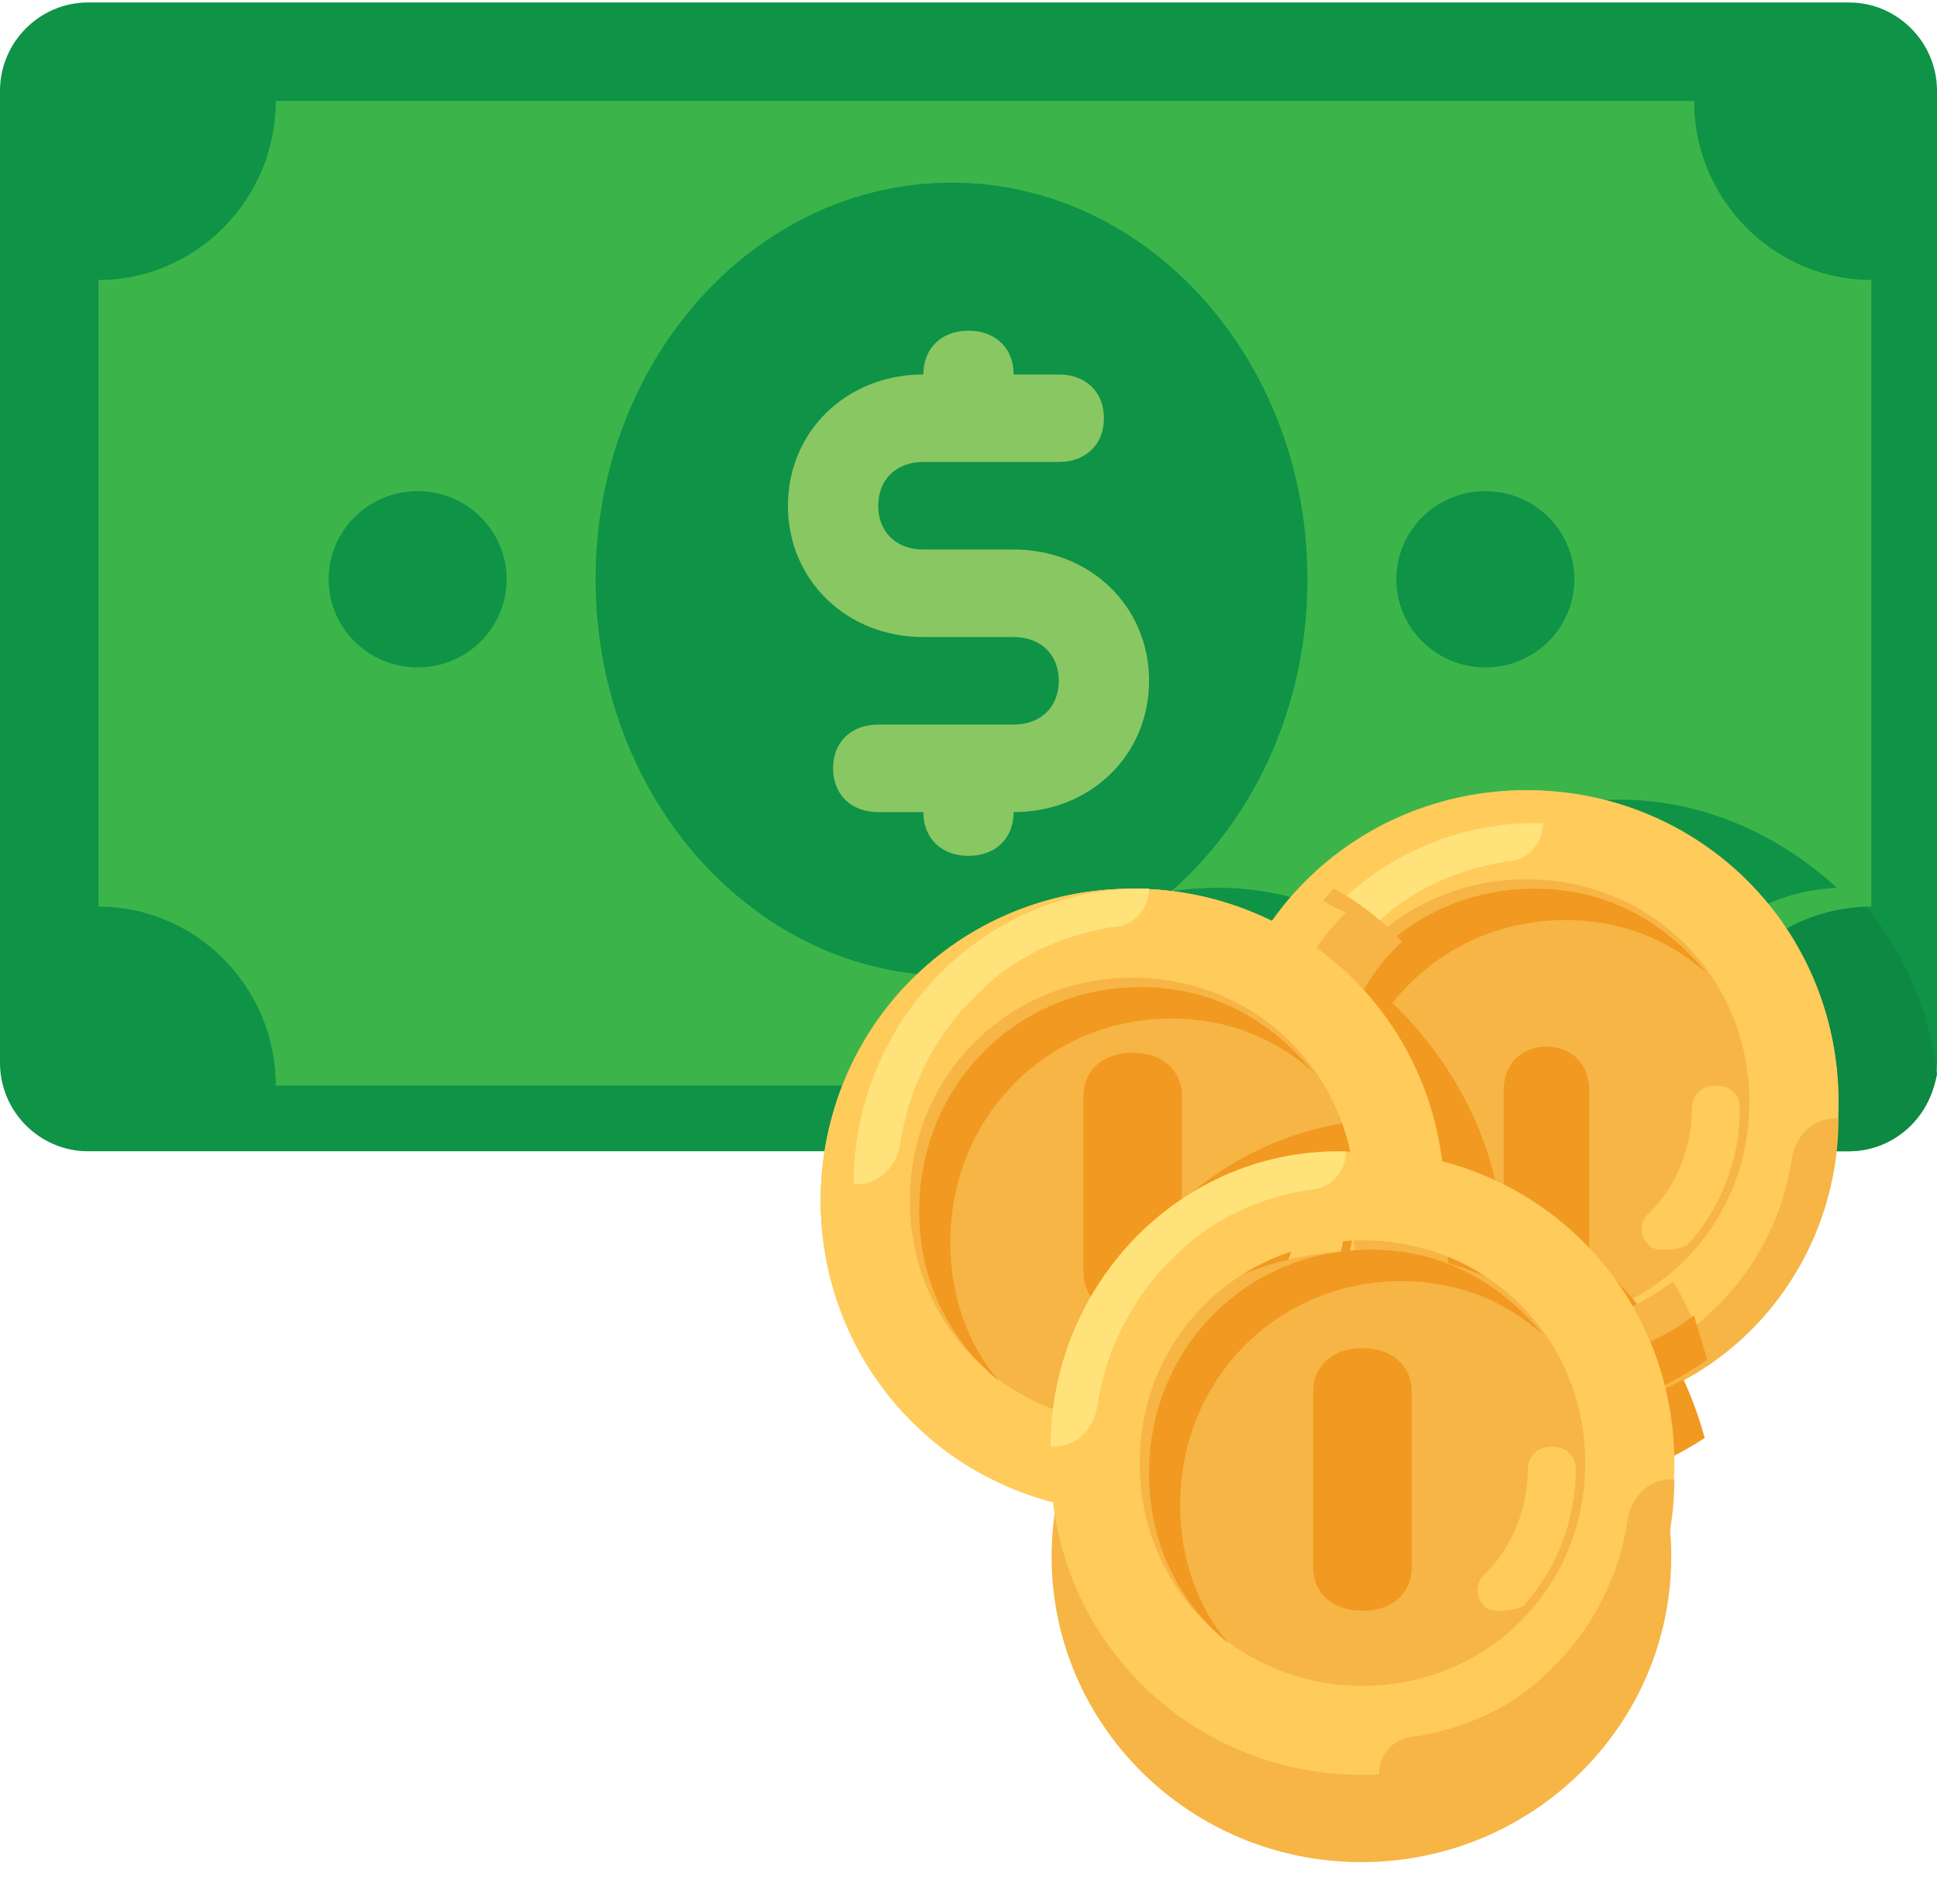 <svg width="59" height="58" viewBox="0 0 59 58" fill="none" xmlns="http://www.w3.org/2000/svg">
<g clip-path="url(#clip0)">
<path d="M56.318 35.075H2.682C1.207 35.075 0 33.864 0 32.383V2.768C0 1.287 1.207 0.075 2.682 0.075H56.318C57.793 0.075 59 1.287 59 2.768V32.383C59 33.864 57.793 35.075 56.318 35.075Z" fill="#0E9347"/>
<path d="M49.524 24.075C46.41 24.075 43.568 25.588 41.943 28.063C40.59 27.375 39.1 26.825 37.341 26.825C32.603 26.825 28.677 30.4 28 35.075H56.292C57.646 35.075 58.729 34.113 59 32.738C58.459 27.925 54.397 24.075 49.524 24.075Z" fill="#0D8944"/>
<path d="M51.6 33.075H8.4C8.4 30.075 5.97 27.621 3 27.621V8.53C5.97 8.53 8.4 6.075 8.4 3.075H51.6C51.6 6.075 54.03 8.53 57 8.53V27.621C54.03 27.621 51.6 30.075 51.6 33.075Z" fill="#3BB54A"/>
<g clip-path="url(#clip1)">
<path d="M49.309 24.362C46.193 24.362 43.347 25.839 41.721 28.256C40.366 27.585 38.875 27.048 37.113 27.048C33.319 27.048 30.067 29.196 28.576 32.418H50.665C50.665 29.464 52.968 27.182 55.95 27.048C54.188 25.436 51.884 24.362 49.309 24.362Z" fill="#0E9347"/>
<path d="M28.983 29.733C34.97 29.733 39.824 24.323 39.824 17.649C39.824 10.975 34.97 5.565 28.983 5.565C22.995 5.565 18.142 10.975 18.142 17.649C18.142 24.323 22.995 29.733 28.983 29.733Z" fill="#0E9347"/>
<path d="M12.721 20.334C14.218 20.334 15.431 19.132 15.431 17.649C15.431 16.166 14.218 14.964 12.721 14.964C11.224 14.964 10.011 16.166 10.011 17.649C10.011 19.132 11.224 20.334 12.721 20.334Z" fill="#0E9347"/>
<path d="M45.243 20.334C46.74 20.334 47.954 19.132 47.954 17.649C47.954 16.166 46.74 14.964 45.243 14.964C43.747 14.964 42.533 16.166 42.533 17.649C42.533 19.132 43.747 20.334 45.243 20.334Z" fill="#0E9347"/>
</g>
<path d="M30.875 16.742H28.125C27.3 16.742 26.75 16.208 26.75 15.409C26.75 14.608 27.3 14.075 28.125 14.075H32.25C33.075 14.075 33.625 13.542 33.625 12.742C33.625 11.942 33.075 11.409 32.25 11.409H30.875C30.875 10.608 30.325 10.075 29.5 10.075C28.675 10.075 28.125 10.609 28.125 11.409C25.788 11.409 24 13.142 24 15.409C24 17.675 25.788 19.409 28.125 19.409H30.875C31.7 19.409 32.25 19.942 32.25 20.742C32.25 21.542 31.7 22.075 30.875 22.075H26.75C25.925 22.075 25.375 22.609 25.375 23.409C25.375 24.209 25.925 24.742 26.75 24.742H28.125C28.125 25.542 28.675 26.075 29.5 26.075C30.325 26.075 30.875 25.542 30.875 24.742C33.212 24.742 35 23.009 35 20.742C35 18.475 33.212 16.742 30.875 16.742Z" fill="#89C763"/>
<path d="M34.5 46.075C39.747 46.075 44 41.822 44 36.575C44 31.328 39.747 27.075 34.5 27.075C29.253 27.075 25 31.328 25 36.575C25 41.822 29.253 46.075 34.5 46.075Z" fill="#FFCA5D"/>
<path d="M46.5 43.075C51.747 43.075 56 38.822 56 33.575C56 28.328 51.747 24.075 46.5 24.075C41.253 24.075 37 28.328 37 33.575C37 38.822 41.253 43.075 46.5 43.075Z" fill="#F6B545"/>
<path fill-rule="evenodd" clip-rule="evenodd" d="M37 33.575C37 28.282 41.207 24.075 46.5 24.075C51.793 24.075 56 28.282 56 33.575C56 38.868 51.793 43.075 46.5 43.075C41.207 43.075 37 38.868 37 33.575ZM39.714 33.575C39.714 37.375 42.7 40.361 46.5 40.361C50.3 40.361 53.286 37.375 53.286 33.575C53.286 29.775 50.3 26.79 46.5 26.79C42.7 26.79 39.714 29.775 39.714 33.575Z" fill="#FFCB5B"/>
<path d="M47 43.072C52.014 43.203 56 39.03 56 34.075H55.871C55.229 34.075 54.714 34.597 54.586 35.249C54.329 37.074 53.429 38.769 52.143 39.943C51.114 40.986 49.7 41.638 48.157 41.899C47.514 41.899 47 42.42 47 43.072Z" fill="#F6B545"/>
<path d="M47 25.078C41.986 24.948 38 29.12 38 34.075H38.129C38.771 34.075 39.286 33.554 39.414 32.902C39.671 31.076 40.571 29.381 41.857 28.208C42.886 27.164 44.3 26.512 45.843 26.252C46.486 26.252 47 25.73 47 25.078Z" fill="#FFE27A"/>
<path d="M40.944 34.848C40.944 31.03 43.91 28.03 47.685 28.03C49.303 28.03 50.787 28.575 52 29.666C50.652 28.03 48.899 27.075 46.742 27.075C42.966 27.075 40 30.075 40 33.893C40 36.075 40.944 37.848 42.427 39.075C41.483 37.984 40.944 36.484 40.944 34.848Z" fill="#F19920"/>
<path d="M50.658 38.075C50.512 38.075 50.366 38.075 50.219 37.936C49.927 37.658 49.927 37.242 50.219 36.964C51.098 36.131 51.537 34.881 51.537 33.77C51.537 33.353 51.829 33.075 52.268 33.075C52.707 33.075 53 33.353 53 33.77C53 35.297 52.415 36.825 51.39 37.936C51.098 38.075 50.805 38.075 50.658 38.075Z" fill="#FFCB5B"/>
<g clip-path="url(#clip2)">
<path d="M47.103 39.926C46.321 39.926 45.8 39.391 45.8 38.587V33.229C45.8 32.425 46.321 31.89 47.103 31.89C47.885 31.89 48.406 32.426 48.406 33.229V38.587C48.406 39.391 47.885 39.926 47.103 39.926Z" fill="#F19920"/>
<path d="M51.925 43.811C51.013 40.462 48.667 37.783 45.669 36.578C45.148 33.497 43.193 30.818 40.717 29.211C39.153 30.952 38.11 33.229 38.11 35.774C38.11 40.998 42.151 45.15 47.233 45.15C48.928 45.284 50.492 44.748 51.925 43.811Z" fill="#F19920"/>
</g>
<g clip-path="url(#clip3)">
<path d="M42.405 41.301C41.474 40.111 40.809 38.656 40.809 37.069C40.809 35.218 41.607 33.499 42.937 32.309C42.67 31.912 42.404 31.648 42.139 31.384C40.809 32.574 40.011 34.293 40.011 36.276C40.011 38.392 40.942 40.111 42.405 41.301Z" fill="#E78825"/>
<path d="M45.33 37.069V38.921C45.33 39.714 45.862 40.243 46.66 40.243C47.458 40.243 47.99 39.714 47.99 38.921V38.656C47.192 37.995 46.261 37.466 45.33 37.069Z" fill="#E78825"/>
</g>
<path d="M52 41.596C51.738 40.655 51.477 39.849 50.953 39.042C49.907 39.849 48.598 40.386 47.159 40.386C43.495 40.386 40.617 37.428 40.617 33.663C40.617 31.647 41.402 29.899 42.71 28.689C42.056 28.016 41.402 27.479 40.617 27.075C39.047 28.823 38 31.109 38 33.663C38 38.907 42.056 43.075 47.159 43.075C48.991 43.075 50.561 42.538 52 41.596Z" fill="#F6B545"/>
<path d="M51.595 40.075C50.649 40.825 49.432 41.275 48.216 41.575C47.541 41.725 47 42.325 47 43.075C48.892 43.075 50.514 42.475 52 41.425C51.865 40.975 51.73 40.525 51.595 40.075Z" fill="#F19920"/>
<path d="M39.759 27.075C38.103 28.932 37 31.361 37 34.075H37.138C37.828 34.075 38.379 33.504 38.517 32.789C38.793 30.789 39.759 29.075 41 27.79C40.586 27.647 40.172 27.361 39.759 27.075Z" fill="#FFCB5B"/>
<path d="M34.5 46.075C39.747 46.075 44 41.822 44 36.575C44 31.328 39.747 27.075 34.5 27.075C29.253 27.075 25 31.328 25 36.575C25 41.822 29.253 46.075 34.5 46.075Z" fill="#F6B545"/>
<path d="M33 43.408C33 44.342 33.138 45.142 33.413 46.075C33.688 46.075 34.1 46.075 34.375 46.075C39.737 46.075 44 41.942 44 36.742C44 35.809 43.862 35.009 43.587 34.075C43.312 34.075 42.9 34.075 42.625 34.075C37.263 34.075 33 38.209 33 43.408Z" fill="#F19920"/>
<path fill-rule="evenodd" clip-rule="evenodd" d="M25 36.575C25 31.282 29.207 27.075 34.5 27.075C39.793 27.075 44 31.282 44 36.575C44 41.868 39.793 46.075 34.5 46.075C29.207 46.075 25 41.868 25 36.575ZM27.714 36.575C27.714 40.375 30.7 43.361 34.5 43.361C38.3 43.361 41.286 40.375 41.286 36.575C41.286 32.775 38.3 29.789 34.5 29.789C30.7 29.789 27.714 32.775 27.714 36.575Z" fill="#FFCB5B"/>
<path d="M35 46.072C40.014 46.203 44 42.03 44 37.075H43.871C43.229 37.075 42.714 37.597 42.586 38.249C42.329 40.074 41.429 41.769 40.143 42.943C39.114 43.986 37.7 44.638 36.157 44.899C35.514 44.899 35 45.42 35 46.072Z" fill="#F6B545"/>
<path d="M35 27.078C29.986 26.948 26 31.12 26 36.075H26.129C26.771 36.075 27.286 35.554 27.414 34.902C27.671 33.076 28.571 31.381 29.857 30.208C30.886 29.164 32.3 28.512 33.843 28.252C34.486 28.252 35 27.73 35 27.078Z" fill="#FFE27A"/>
<path d="M28.944 37.848C28.944 34.03 31.91 31.03 35.685 31.03C37.303 31.03 38.787 31.575 40 32.666C38.652 31.03 36.899 30.075 34.742 30.075C30.966 30.075 28 33.075 28 36.893C28 39.075 28.944 40.848 30.427 42.075C29.483 40.984 28.944 39.484 28.944 37.848Z" fill="#F19920"/>
<path d="M38.658 41.075C38.512 41.075 38.366 41.075 38.219 40.936C37.927 40.658 37.927 40.242 38.219 39.964C39.098 39.131 39.537 37.881 39.537 36.77C39.537 36.353 39.829 36.075 40.268 36.075C40.707 36.075 41 36.353 41 36.77C41 38.297 40.415 39.825 39.39 40.936C39.097 41.075 38.805 41.075 38.658 41.075Z" fill="#FFCB5B"/>
<path d="M34.5 40.075C33.6 40.075 33 39.542 33 38.742V33.408C33 32.608 33.6 32.075 34.5 32.075C35.4 32.075 36 32.609 36 33.408V38.742C36 39.542 35.4 40.075 34.5 40.075Z" fill="#F19920"/>
<g clip-path="url(#clip4)">
<path d="M40.929 36.918C41.199 37.716 41.469 38.514 41.469 39.445C41.469 43.169 38.503 46.094 34.728 46.094C34.324 46.094 33.784 46.094 33.38 45.961V46.094C33.38 47.025 33.515 47.823 33.784 48.754C34.054 48.754 34.458 48.754 34.728 48.754C39.986 48.754 44.165 44.632 44.165 39.445C44.165 38.514 44.03 37.716 43.76 36.785C43.491 36.785 43.086 36.785 42.817 36.785C42.142 36.785 41.603 36.785 40.929 36.918Z" fill="#F6B545"/>
<path d="M41.468 56.733C46.68 56.733 50.905 52.566 50.905 47.424C50.905 42.283 46.68 38.115 41.468 38.115C36.256 38.115 32.031 42.283 32.031 47.424C32.031 52.566 36.256 56.733 41.468 56.733Z" fill="#F6B545"/>
</g>
<path fill-rule="evenodd" clip-rule="evenodd" d="M32 44.575C32 39.282 36.207 35.075 41.5 35.075C46.793 35.075 51 39.282 51 44.575C51 49.868 46.793 54.075 41.5 54.075C36.207 54.075 32 49.868 32 44.575ZM34.714 44.575C34.714 48.375 37.7 51.361 41.5 51.361C45.3 51.361 48.286 48.375 48.286 44.575C48.286 40.775 45.3 37.789 41.5 37.789C37.7 37.789 34.714 40.775 34.714 44.575Z" fill="#FFCB5B"/>
<path d="M42 54.072C47.014 54.203 51 50.03 51 45.075H50.871C50.229 45.075 49.714 45.597 49.586 46.249C49.329 48.074 48.429 49.769 47.143 50.943C46.114 51.986 44.7 52.638 43.157 52.899C42.514 52.899 42 53.42 42 54.072Z" fill="#F6B545"/>
<path d="M41 35.078C35.986 34.948 32 39.12 32 44.075H32.129C32.771 44.075 33.286 43.554 33.414 42.902C33.671 41.076 34.571 39.381 35.857 38.208C36.886 37.164 38.3 36.513 39.843 36.252C40.486 36.252 41 35.73 41 35.078Z" fill="#FFE27A"/>
<path d="M35.944 45.848C35.944 42.03 38.91 39.03 42.685 39.03C44.303 39.03 45.787 39.575 47 40.666C45.652 39.03 43.899 38.075 41.742 38.075C37.966 38.075 35 41.075 35 44.893C35 47.075 35.944 48.848 37.427 50.075C36.483 48.984 35.944 47.484 35.944 45.848Z" fill="#F19920"/>
<path d="M45.658 49.075C45.512 49.075 45.366 49.075 45.219 48.936C44.927 48.658 44.927 48.242 45.219 47.964C46.098 47.131 46.537 45.881 46.537 44.77C46.537 44.353 46.829 44.075 47.268 44.075C47.707 44.075 48 44.353 48 44.77C48 46.297 47.415 47.825 46.39 48.936C46.098 49.075 45.805 49.075 45.658 49.075Z" fill="#FFCB5B"/>
<path d="M41.5 49.075C40.6 49.075 40 48.542 40 47.742V42.408C40 41.608 40.6 41.075 41.5 41.075C42.4 41.075 43 41.609 43 42.408V47.742C43 48.542 42.4 49.075 41.5 49.075Z" fill="#F19920"/>
</g>
<defs>
<clipPath id="clip0">
<rect y="0.075" width="59" height="57.075" fill="white"/>
</clipPath>
<clipPath id="clip1">
<rect x="10" y="5.471" width="46" height="27.035" fill="white"/>
</clipPath>
<clipPath id="clip2">
<rect x="38" y="29.211" width="14" height="16.021" fill="white"/>
</clipPath>
<clipPath id="clip3">
<rect x="40" y="31.369" width="8" height="10.013" fill="white"/>
</clipPath>
<clipPath id="clip4">
<rect x="32" y="36.764" width="19" height="20.026" fill="white"/>
</clipPath>
</defs>
</svg>
